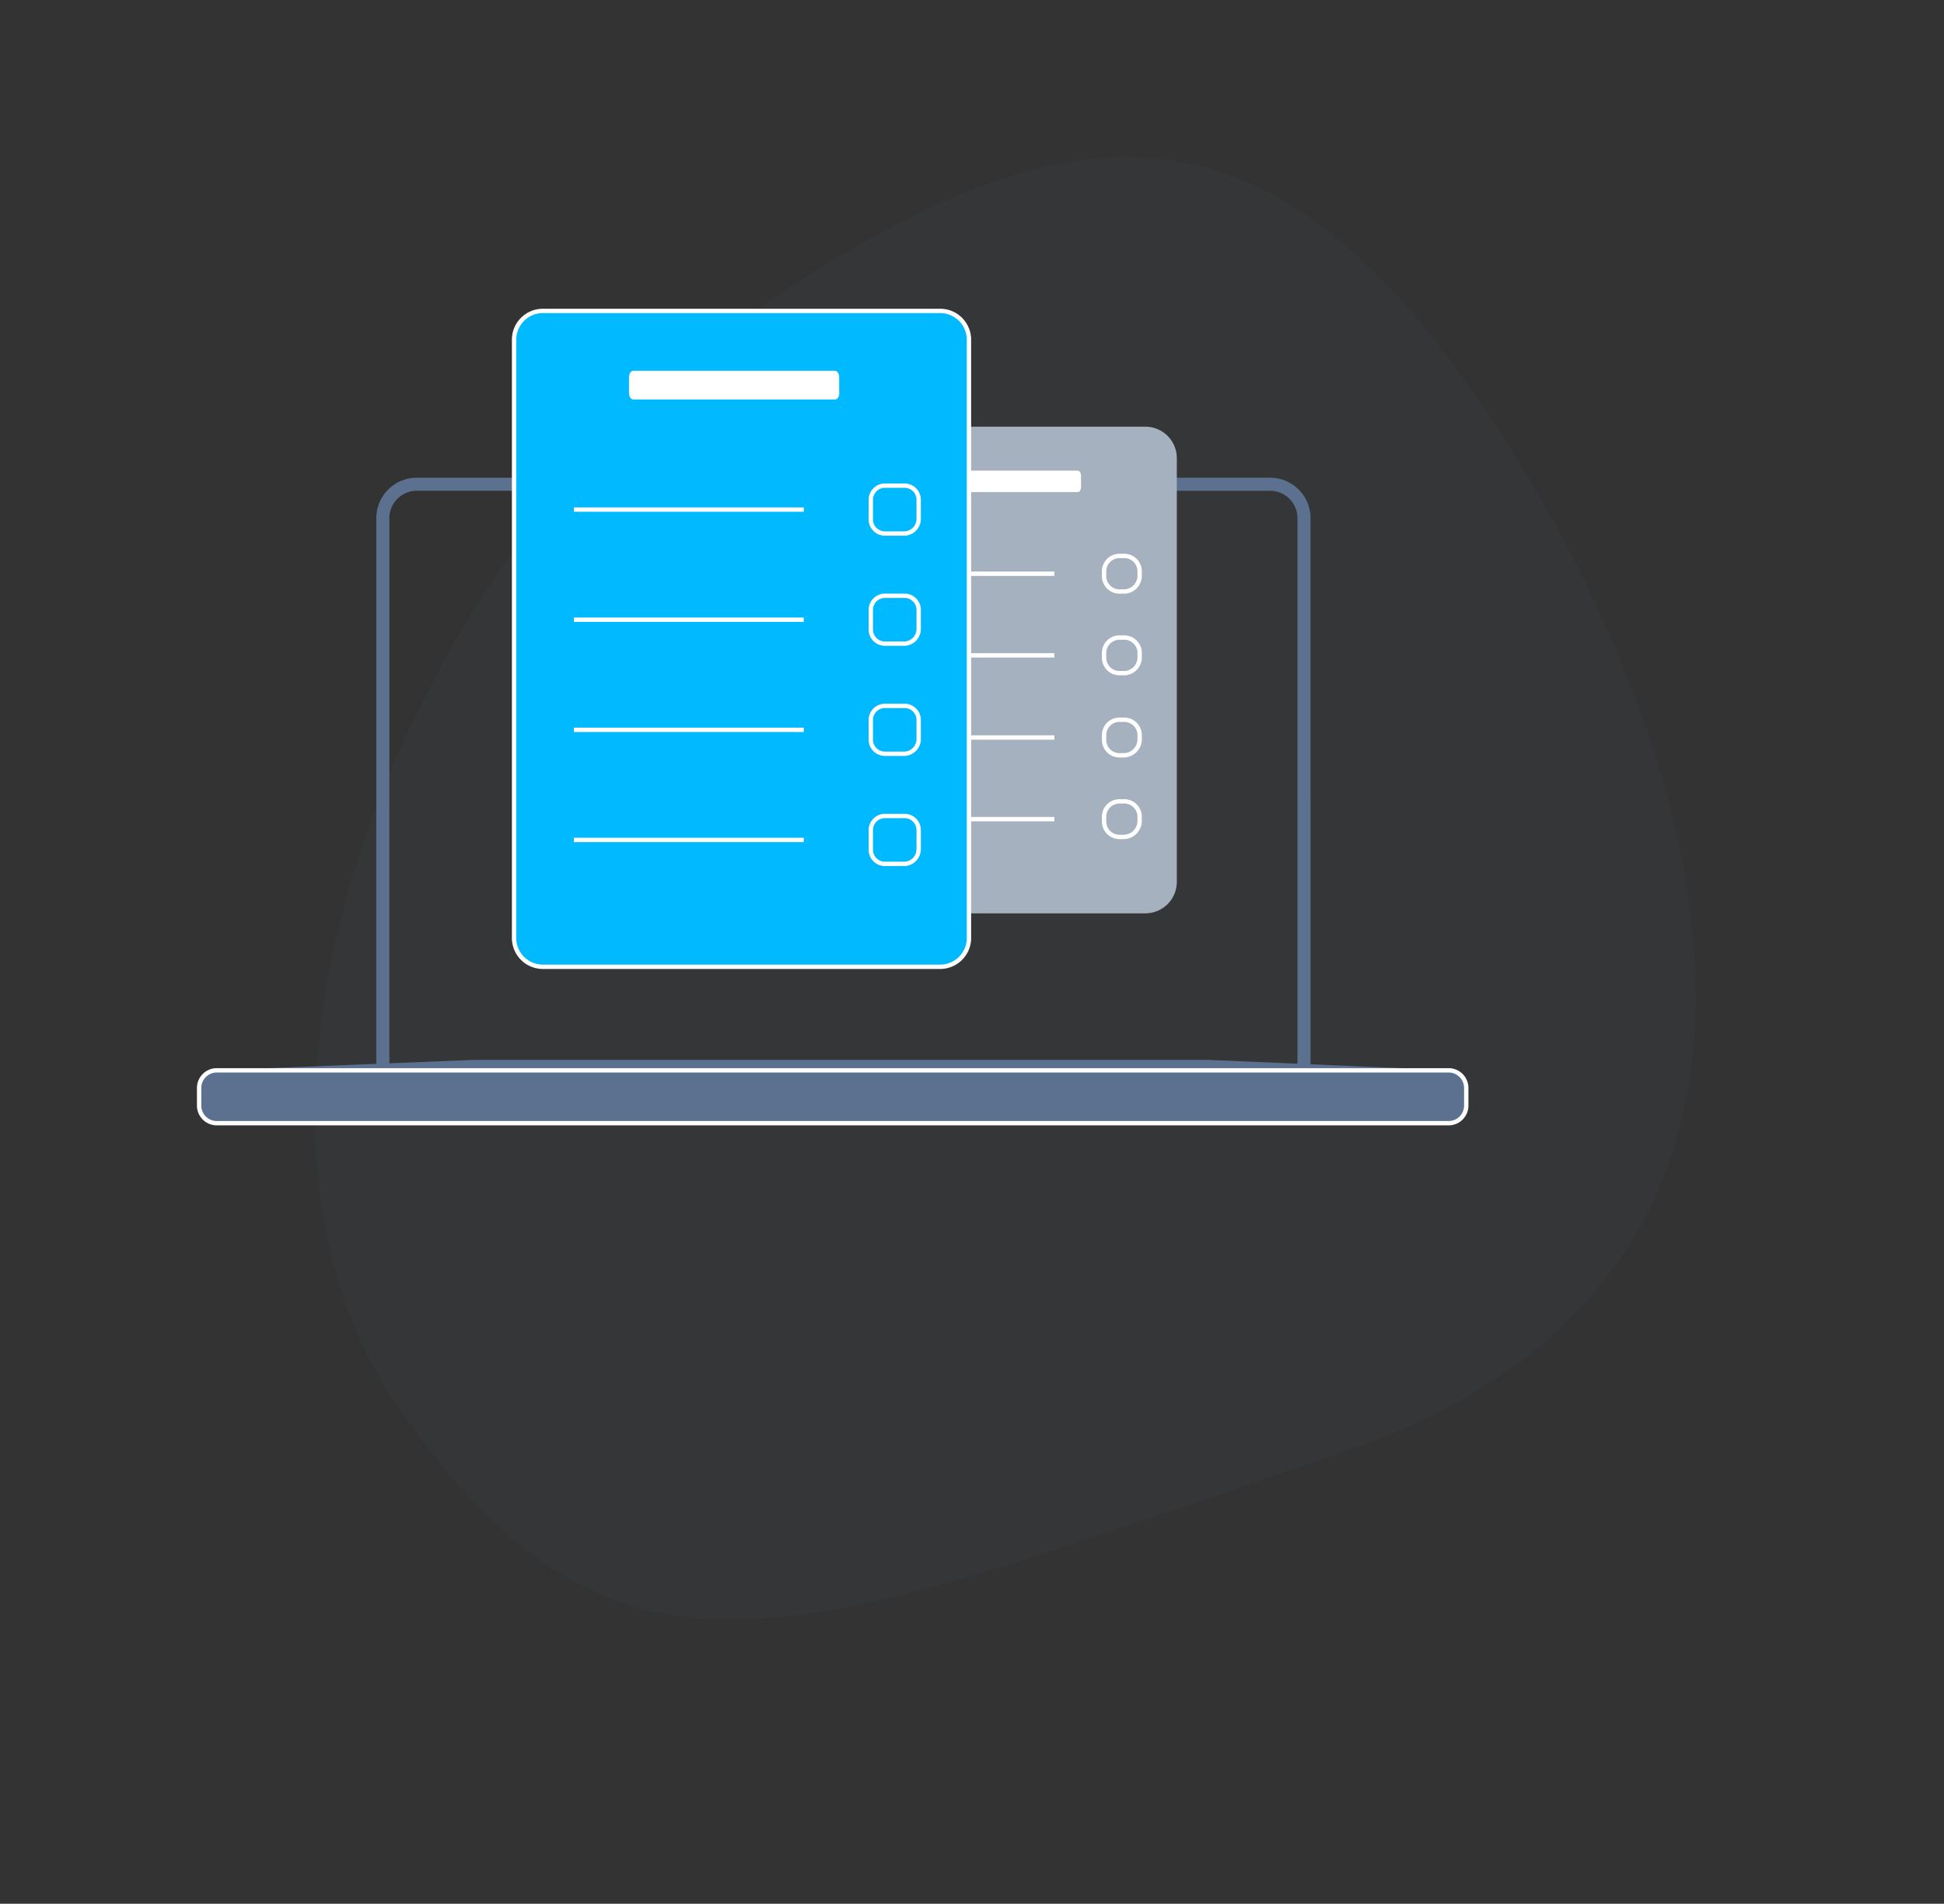 <svg xmlns="http://www.w3.org/2000/svg" viewBox="0 0 446.595 437.425"><rect x="0" y="0" width="446.595" height="437.425" fill="#333333" stroke="none"/><defs><style>.a,.c,.d{fill:#5b718f;}.a{opacity:0.05;}.b,.f,.g{fill:none;}.b{stroke:#5b718f;stroke-width:3px;}.b,.d,.f,.g,.i{stroke-miterlimit:10;}.d,.f,.g,.i{stroke:#fff;}.e{fill:#a6b1bf;}.g{fill-rule:evenodd;}.h{fill:#fff;}.i{fill:#00b9ff;}</style></defs><g transform="translate(-898.766 -1122.575)"><path class="a" d="M108.986,0C196.993,0,329.435,36.329,292.28,164.3s-44.1,171.735-132.1,171.735S0,218.46,0,130.453,20.979,0,108.986,0Z" transform="matrix(0.574, 0.819, -0.819, 0.574, 1174.033, 1122.575)"/><g transform="translate(944.51 1194.015)"><path class="b" d="M274.321,239.668H62.7V112.816A7.8,7.8,0,0,1,70.516,105h195.99a7.8,7.8,0,0,1,7.816,7.816Z" transform="translate(-20.496 -65.175)"/><path class="c" d="M314.465,217.4H30.7L90.1,215h168.7Z" transform="translate(-26.973 -42.912)"/><path class="d" d="M314.611,217H31.688a4.054,4.054,0,0,0-4.088,4.088v3.968a4.054,4.054,0,0,0,4.088,4.088H314.611a4.054,4.054,0,0,0,4.088-4.088v-3.968A4.054,4.054,0,0,0,314.611,217Z" transform="translate(-27.6 -42.507)"/><g transform="translate(147.053 26.598)"><path class="e" d="M220.24,205.823H157.114a7.236,7.236,0,0,1-7.214-7.214V101.214A7.236,7.236,0,0,1,157.114,94H220.24a7.236,7.236,0,0,1,7.214,7.214v97.394A7.236,7.236,0,0,1,220.24,205.823Z" transform="translate(-149.9 -94)"/><g transform="translate(10.22 29.699)"><g transform="translate(0 4.088)"><line class="f" x2="39.198"/></g><path class="g" d="M205.069,126.876h-.962a3.543,3.543,0,0,1-3.607-3.607v-.962a3.543,3.543,0,0,1,3.607-3.607h.962a3.543,3.543,0,0,1,3.607,3.607v.962A3.617,3.617,0,0,1,205.069,126.876Z" transform="translate(-149.879 -118.7)"/></g><g transform="translate(10.22 48.456)"><g transform="translate(0 4.088)"><line class="f" x2="39.198"/></g><path class="g" d="M205.069,142.476h-.962a3.543,3.543,0,0,1-3.607-3.607v-.962a3.543,3.543,0,0,1,3.607-3.607h.962a3.543,3.543,0,0,1,3.607,3.607v.962A3.617,3.617,0,0,1,205.069,142.476Z" transform="translate(-149.879 -134.3)"/></g><g transform="translate(10.22 67.334)"><g transform="translate(0 4.088)"><line class="f" x2="39.198"/></g><path class="g" d="M205.069,158.176h-.962a3.543,3.543,0,0,1-3.607-3.607v-.962A3.543,3.543,0,0,1,204.107,150h.962a3.543,3.543,0,0,1,3.607,3.607v.962A3.7,3.7,0,0,1,205.069,158.176Z" transform="translate(-149.879 -150)"/></g><g transform="translate(10.22 86.091)"><g transform="translate(0 4.088)"><line class="f" x2="39.198"/></g><path class="g" d="M205.069,173.776h-.962a3.543,3.543,0,0,1-3.607-3.607v-.962a3.543,3.543,0,0,1,3.607-3.607h.962a3.543,3.543,0,0,1,3.607,3.607v.962A3.7,3.7,0,0,1,205.069,173.776Z" transform="translate(-149.879 -165.6)"/></g><path class="h" d="M201.41,107.33H167.021c-.361,0-.721-.481-.721-1.2V103.6c0-.6.361-1.2.721-1.2H201.41c.361,0,.721.481.721,1.2v2.525C202.131,106.849,201.771,107.33,201.41,107.33Z" transform="translate(-146.581 -92.3)"/></g><g transform="translate(72.354 0)"><path class="i" d="M177.6,210.7H86.3a6.62,6.62,0,0,1-6.6-6.6V66.6A6.62,6.62,0,0,1,86.3,60h91.3a6.62,6.62,0,0,1,6.6,6.6V204.1A6.62,6.62,0,0,1,177.6,210.7Z" transform="translate(-79.7 -60)"/><g transform="translate(13.75 40.151)"><g transform="translate(0 5.5)"><line class="f" x2="52.801"/></g><path class="g" d="M161.9,107.5h-4.4a3.241,3.241,0,0,1-3.3-3.3V99.8a3.241,3.241,0,0,1,3.3-3.3h4.4a3.241,3.241,0,0,1,3.3,3.3v4.4A3.384,3.384,0,0,1,161.9,107.5Z" transform="translate(-85.998 -96.5)"/></g><g transform="translate(13.75 65.452)"><g transform="translate(0 5.5)"><line class="f" x2="52.801"/></g><path class="g" d="M161.9,130.5h-4.4a3.241,3.241,0,0,1-3.3-3.3v-4.4a3.241,3.241,0,0,1,3.3-3.3h4.4a3.241,3.241,0,0,1,3.3,3.3v4.4A3.384,3.384,0,0,1,161.9,130.5Z" transform="translate(-85.998 -119.5)"/></g><g transform="translate(13.75 90.753)"><g transform="translate(0 5.5)"><line class="f" x2="52.801"/></g><path class="g" d="M161.9,153.5h-4.4a3.241,3.241,0,0,1-3.3-3.3v-4.4a3.241,3.241,0,0,1,3.3-3.3h4.4a3.241,3.241,0,0,1,3.3,3.3v4.4A3.384,3.384,0,0,1,161.9,153.5Z" transform="translate(-85.998 -142.5)"/></g><g transform="translate(13.75 116.053)"><g transform="translate(0 5.5)"><line class="f" x2="52.801"/></g><path class="g" d="M161.9,176.5h-4.4a3.241,3.241,0,0,1-3.3-3.3v-4.4a3.241,3.241,0,0,1,3.3-3.3h4.4a3.241,3.241,0,0,1,3.3,3.3v4.4A3.384,3.384,0,0,1,161.9,176.5Z" transform="translate(-85.998 -165.5)"/></g><path class="h" d="M151,79.1H104.69c-.55,0-.99-.66-.99-1.54V74.04c0-.88.44-1.54.99-1.54H151c.55,0,.99.66.99,1.54v3.41C152.1,78.33,151.661,79.1,151,79.1Z" transform="translate(-77.299 -58.75)"/></g></g></g></svg>